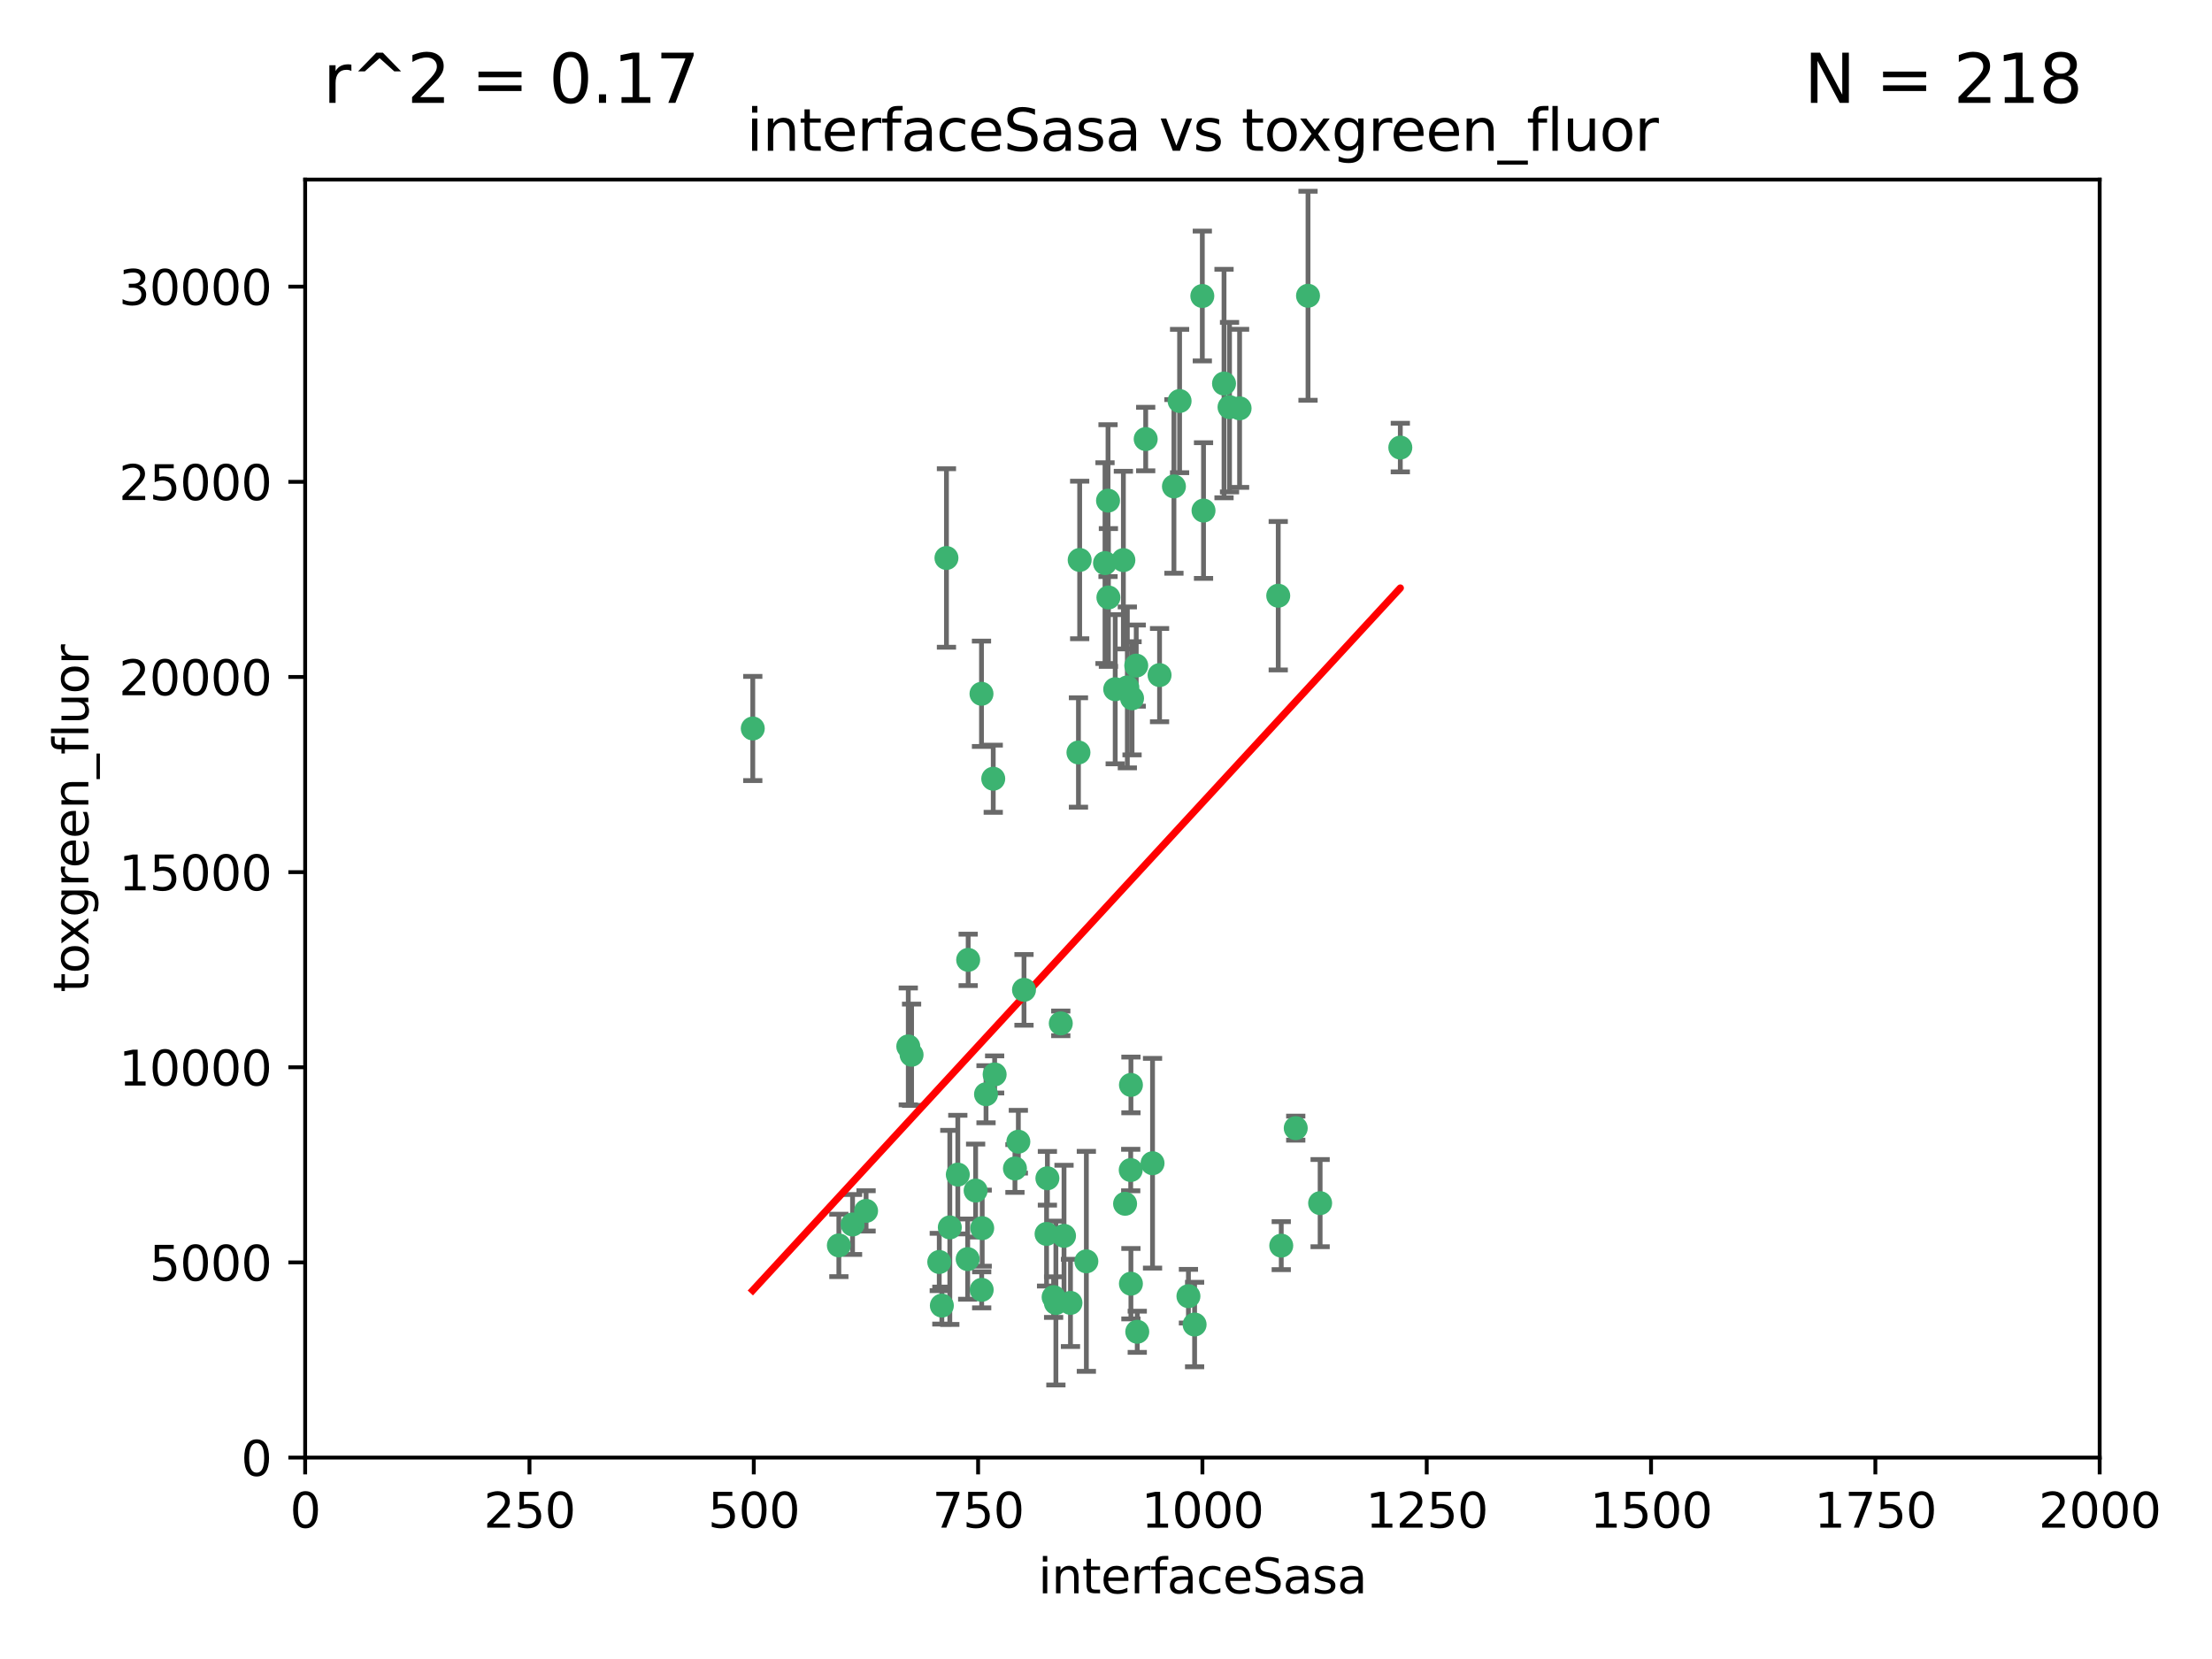 <?xml version="1.0" encoding="utf-8" standalone="no"?>
<!DOCTYPE svg PUBLIC "-//W3C//DTD SVG 1.1//EN"
  "http://www.w3.org/Graphics/SVG/1.1/DTD/svg11.dtd">
<svg xmlns:xlink="http://www.w3.org/1999/xlink" width="460.8pt" height="345.6pt" viewBox="0 0 460.8 345.6" xmlns="http://www.w3.org/2000/svg" version="1.1">
 <defs>
  <style type="text/css">*{stroke-linejoin: round; stroke-linecap: butt}</style>
 </defs>
 <g id="figure_1">
  <g id="patch_1">
   <path d="M 0 345.6 
L 460.8 345.6 
L 460.8 0 
L 0 0 
z
" style="fill: #ffffff"/>
  </g>
  <g id="axes_1">
   <g id="patch_2">
    <path d="M 63.571 303.64 
L 437.4 303.64 
L 437.4 37.411 
L 63.571 37.411 
z
" style="fill: #ffffff"/>
   </g>
   <g id="PathCollection_1">
    <defs>
     <path id="maff6590e70" d="M 0 1.118 
C 0.297 1.118 0.581 1 0.791 0.791 
C 1 0.581 1.118 0.297 1.118 0 
C 1.118 -0.297 1 -0.581 0.791 -0.791 
C 0.581 -1 0.297 -1.118 0 -1.118 
C -0.297 -1.118 -0.581 -1 -0.791 -0.791 
C -1 -0.581 -1.118 -0.297 -1.118 0 
C -1.118 0.297 -1 0.581 -0.791 0.791 
C -0.581 1 -0.297 1.118 0 1.118 
z
" style="stroke: #3cb371"/>
    </defs>
    <g clip-path="url(#pb3ccba723f)">
     <use xlink:href="#maff6590e70" x="272.484" y="61.614" style="fill: #3cb371; stroke: #3cb371"/>
     <use xlink:href="#maff6590e70" x="266.28" y="124.1" style="fill: #3cb371; stroke: #3cb371"/>
     <use xlink:href="#maff6590e70" x="250.716" y="106.358" style="fill: #3cb371; stroke: #3cb371"/>
     <use xlink:href="#maff6590e70" x="254.987" y="79.9" style="fill: #3cb371; stroke: #3cb371"/>
     <use xlink:href="#maff6590e70" x="174.75" y="259.442" style="fill: #3cb371; stroke: #3cb371"/>
     <use xlink:href="#maff6590e70" x="258.229" y="85.062" style="fill: #3cb371; stroke: #3cb371"/>
     <use xlink:href="#maff6590e70" x="241.557" y="140.634" style="fill: #3cb371; stroke: #3cb371"/>
     <use xlink:href="#maff6590e70" x="230.194" y="117.306" style="fill: #3cb371; stroke: #3cb371"/>
     <use xlink:href="#maff6590e70" x="244.553" y="101.33" style="fill: #3cb371; stroke: #3cb371"/>
     <use xlink:href="#maff6590e70" x="232.318" y="143.574" style="fill: #3cb371; stroke: #3cb371"/>
     <use xlink:href="#maff6590e70" x="256.134" y="84.817" style="fill: #3cb371; stroke: #3cb371"/>
     <use xlink:href="#maff6590e70" x="234.02" y="116.682" style="fill: #3cb371; stroke: #3cb371"/>
     <use xlink:href="#maff6590e70" x="238.669" y="91.463" style="fill: #3cb371; stroke: #3cb371"/>
     <use xlink:href="#maff6590e70" x="245.731" y="83.54" style="fill: #3cb371; stroke: #3cb371"/>
     <use xlink:href="#maff6590e70" x="266.908" y="259.488" style="fill: #3cb371; stroke: #3cb371"/>
     <use xlink:href="#maff6590e70" x="269.927" y="235.012" style="fill: #3cb371; stroke: #3cb371"/>
     <use xlink:href="#maff6590e70" x="240.095" y="242.324" style="fill: #3cb371; stroke: #3cb371"/>
     <use xlink:href="#maff6590e70" x="291.711" y="93.237" style="fill: #3cb371; stroke: #3cb371"/>
     <use xlink:href="#maff6590e70" x="224.916" y="116.65" style="fill: #3cb371; stroke: #3cb371"/>
     <use xlink:href="#maff6590e70" x="250.465" y="61.664" style="fill: #3cb371; stroke: #3cb371"/>
     <use xlink:href="#maff6590e70" x="204.462" y="144.527" style="fill: #3cb371; stroke: #3cb371"/>
     <use xlink:href="#maff6590e70" x="201.688" y="199.958" style="fill: #3cb371; stroke: #3cb371"/>
     <use xlink:href="#maff6590e70" x="230.822" y="104.293" style="fill: #3cb371; stroke: #3cb371"/>
     <use xlink:href="#maff6590e70" x="224.662" y="156.754" style="fill: #3cb371; stroke: #3cb371"/>
     <use xlink:href="#maff6590e70" x="204.503" y="268.694" style="fill: #3cb371; stroke: #3cb371"/>
     <use xlink:href="#maff6590e70" x="275.007" y="250.635" style="fill: #3cb371; stroke: #3cb371"/>
     <use xlink:href="#maff6590e70" x="236.699" y="138.657" style="fill: #3cb371; stroke: #3cb371"/>
     <use xlink:href="#maff6590e70" x="230.901" y="124.464" style="fill: #3cb371; stroke: #3cb371"/>
     <use xlink:href="#maff6590e70" x="234.375" y="250.767" style="fill: #3cb371; stroke: #3cb371"/>
     <use xlink:href="#maff6590e70" x="221.654" y="257.451" style="fill: #3cb371; stroke: #3cb371"/>
     <use xlink:href="#maff6590e70" x="212.14" y="237.838" style="fill: #3cb371; stroke: #3cb371"/>
     <use xlink:href="#maff6590e70" x="195.666" y="262.896" style="fill: #3cb371; stroke: #3cb371"/>
     <use xlink:href="#maff6590e70" x="206.91" y="162.223" style="fill: #3cb371; stroke: #3cb371"/>
     <use xlink:href="#maff6590e70" x="235.596" y="226.007" style="fill: #3cb371; stroke: #3cb371"/>
     <use xlink:href="#maff6590e70" x="247.573" y="270.018" style="fill: #3cb371; stroke: #3cb371"/>
     <use xlink:href="#maff6590e70" x="235.59" y="267.417" style="fill: #3cb371; stroke: #3cb371"/>
     <use xlink:href="#maff6590e70" x="201.587" y="262.293" style="fill: #3cb371; stroke: #3cb371"/>
     <use xlink:href="#maff6590e70" x="236.912" y="277.431" style="fill: #3cb371; stroke: #3cb371"/>
     <use xlink:href="#maff6590e70" x="219.488" y="270.21" style="fill: #3cb371; stroke: #3cb371"/>
     <use xlink:href="#maff6590e70" x="196.206" y="271.976" style="fill: #3cb371; stroke: #3cb371"/>
     <use xlink:href="#maff6590e70" x="189.211" y="217.987" style="fill: #3cb371; stroke: #3cb371"/>
     <use xlink:href="#maff6590e70" x="226.308" y="262.761" style="fill: #3cb371; stroke: #3cb371"/>
     <use xlink:href="#maff6590e70" x="203.241" y="248.016" style="fill: #3cb371; stroke: #3cb371"/>
     <use xlink:href="#maff6590e70" x="248.859" y="275.924" style="fill: #3cb371; stroke: #3cb371"/>
     <use xlink:href="#maff6590e70" x="220.981" y="213.19" style="fill: #3cb371; stroke: #3cb371"/>
     <use xlink:href="#maff6590e70" x="213.318" y="206.203" style="fill: #3cb371; stroke: #3cb371"/>
     <use xlink:href="#maff6590e70" x="235.826" y="145.468" style="fill: #3cb371; stroke: #3cb371"/>
     <use xlink:href="#maff6590e70" x="204.611" y="255.847" style="fill: #3cb371; stroke: #3cb371"/>
     <use xlink:href="#maff6590e70" x="218.192" y="245.459" style="fill: #3cb371; stroke: #3cb371"/>
     <use xlink:href="#maff6590e70" x="219.963" y="271.445" style="fill: #3cb371; stroke: #3cb371"/>
     <use xlink:href="#maff6590e70" x="177.602" y="255.08" style="fill: #3cb371; stroke: #3cb371"/>
     <use xlink:href="#maff6590e70" x="189.899" y="219.726" style="fill: #3cb371; stroke: #3cb371"/>
     <use xlink:href="#maff6590e70" x="180.421" y="252.249" style="fill: #3cb371; stroke: #3cb371"/>
     <use xlink:href="#maff6590e70" x="197.864" y="255.69" style="fill: #3cb371; stroke: #3cb371"/>
     <use xlink:href="#maff6590e70" x="205.407" y="227.947" style="fill: #3cb371; stroke: #3cb371"/>
     <use xlink:href="#maff6590e70" x="234.846" y="143.2" style="fill: #3cb371; stroke: #3cb371"/>
     <use xlink:href="#maff6590e70" x="223" y="271.416" style="fill: #3cb371; stroke: #3cb371"/>
     <use xlink:href="#maff6590e70" x="197.163" y="116.24" style="fill: #3cb371; stroke: #3cb371"/>
     <use xlink:href="#maff6590e70" x="218.019" y="257.051" style="fill: #3cb371; stroke: #3cb371"/>
     <use xlink:href="#maff6590e70" x="211.432" y="243.416" style="fill: #3cb371; stroke: #3cb371"/>
     <use xlink:href="#maff6590e70" x="199.529" y="244.691" style="fill: #3cb371; stroke: #3cb371"/>
     <use xlink:href="#maff6590e70" x="235.549" y="243.742" style="fill: #3cb371; stroke: #3cb371"/>
     <use xlink:href="#maff6590e70" x="207.202" y="223.827" style="fill: #3cb371; stroke: #3cb371"/>
     <use xlink:href="#maff6590e70" x="156.817" y="151.755" style="fill: #3cb371; stroke: #3cb371"/>
    </g>
   </g>
   <g id="matplotlib.axis_1">
    <g id="xtick_1">
     <g id="line2d_1">
      <defs>
       <path id="m1690a2a58f" d="M 0 0 
L 0 3.5 
" style="stroke: #000000; stroke-width: 0.8"/>
      </defs>
      <g>
       <use xlink:href="#m1690a2a58f" x="63.571" y="303.64" style="stroke: #000000; stroke-width: 0.8"/>
      </g>
     </g>
     <g id="text_1">
      <!-- 0 -->
      <g transform="translate(60.39 318.238)scale(0.1 -0.1)">
       <defs>
        <path id="DejaVuSans-30" d="M 2034 4250 
Q 1547 4250 1301 3770 
Q 1056 3291 1056 2328 
Q 1056 1369 1301 889 
Q 1547 409 2034 409 
Q 2525 409 2770 889 
Q 3016 1369 3016 2328 
Q 3016 3291 2770 3770 
Q 2525 4250 2034 4250 
z
M 2034 4750 
Q 2819 4750 3233 4129 
Q 3647 3509 3647 2328 
Q 3647 1150 3233 529 
Q 2819 -91 2034 -91 
Q 1250 -91 836 529 
Q 422 1150 422 2328 
Q 422 3509 836 4129 
Q 1250 4750 2034 4750 
z
" transform="scale(0.016)"/>
       </defs>
       <use xlink:href="#DejaVuSans-30"/>
      </g>
     </g>
    </g>
    <g id="xtick_2">
     <g id="line2d_2">
      <g>
       <use xlink:href="#m1690a2a58f" x="110.3" y="303.64" style="stroke: #000000; stroke-width: 0.8"/>
      </g>
     </g>
     <g id="text_2">
      <!-- 250 -->
      <g transform="translate(100.756 318.238)scale(0.1 -0.1)">
       <defs>
        <path id="DejaVuSans-32" d="M 1228 531 
L 3431 531 
L 3431 0 
L 469 0 
L 469 531 
Q 828 903 1448 1529 
Q 2069 2156 2228 2338 
Q 2531 2678 2651 2914 
Q 2772 3150 2772 3378 
Q 2772 3750 2511 3984 
Q 2250 4219 1831 4219 
Q 1534 4219 1204 4116 
Q 875 4013 500 3803 
L 500 4441 
Q 881 4594 1212 4672 
Q 1544 4750 1819 4750 
Q 2544 4750 2975 4387 
Q 3406 4025 3406 3419 
Q 3406 3131 3298 2873 
Q 3191 2616 2906 2266 
Q 2828 2175 2409 1742 
Q 1991 1309 1228 531 
z
" transform="scale(0.016)"/>
        <path id="DejaVuSans-35" d="M 691 4666 
L 3169 4666 
L 3169 4134 
L 1269 4134 
L 1269 2991 
Q 1406 3038 1543 3061 
Q 1681 3084 1819 3084 
Q 2600 3084 3056 2656 
Q 3513 2228 3513 1497 
Q 3513 744 3044 326 
Q 2575 -91 1722 -91 
Q 1428 -91 1123 -41 
Q 819 9 494 109 
L 494 744 
Q 775 591 1075 516 
Q 1375 441 1709 441 
Q 2250 441 2565 725 
Q 2881 1009 2881 1497 
Q 2881 1984 2565 2268 
Q 2250 2553 1709 2553 
Q 1456 2553 1204 2497 
Q 953 2441 691 2322 
L 691 4666 
z
" transform="scale(0.016)"/>
       </defs>
       <use xlink:href="#DejaVuSans-32"/>
       <use xlink:href="#DejaVuSans-35" x="63.623"/>
       <use xlink:href="#DejaVuSans-30" x="127.246"/>
      </g>
     </g>
    </g>
    <g id="xtick_3">
     <g id="line2d_3">
      <g>
       <use xlink:href="#m1690a2a58f" x="157.028" y="303.64" style="stroke: #000000; stroke-width: 0.8"/>
      </g>
     </g>
     <g id="text_3">
      <!-- 500 -->
      <g transform="translate(147.485 318.238)scale(0.1 -0.1)">
       <use xlink:href="#DejaVuSans-35"/>
       <use xlink:href="#DejaVuSans-30" x="63.623"/>
       <use xlink:href="#DejaVuSans-30" x="127.246"/>
      </g>
     </g>
    </g>
    <g id="xtick_4">
     <g id="line2d_4">
      <g>
       <use xlink:href="#m1690a2a58f" x="203.757" y="303.64" style="stroke: #000000; stroke-width: 0.8"/>
      </g>
     </g>
     <g id="text_4">
      <!-- 750 -->
      <g transform="translate(194.213 318.238)scale(0.1 -0.1)">
       <defs>
        <path id="DejaVuSans-37" d="M 525 4666 
L 3525 4666 
L 3525 4397 
L 1831 0 
L 1172 0 
L 2766 4134 
L 525 4134 
L 525 4666 
z
" transform="scale(0.016)"/>
       </defs>
       <use xlink:href="#DejaVuSans-37"/>
       <use xlink:href="#DejaVuSans-35" x="63.623"/>
       <use xlink:href="#DejaVuSans-30" x="127.246"/>
      </g>
     </g>
    </g>
    <g id="xtick_5">
     <g id="line2d_5">
      <g>
       <use xlink:href="#m1690a2a58f" x="250.486" y="303.64" style="stroke: #000000; stroke-width: 0.8"/>
      </g>
     </g>
     <g id="text_5">
      <!-- 1000 -->
      <g transform="translate(237.761 318.238)scale(0.1 -0.1)">
       <defs>
        <path id="DejaVuSans-31" d="M 794 531 
L 1825 531 
L 1825 4091 
L 703 3866 
L 703 4441 
L 1819 4666 
L 2450 4666 
L 2450 531 
L 3481 531 
L 3481 0 
L 794 0 
L 794 531 
z
" transform="scale(0.016)"/>
       </defs>
       <use xlink:href="#DejaVuSans-31"/>
       <use xlink:href="#DejaVuSans-30" x="63.623"/>
       <use xlink:href="#DejaVuSans-30" x="127.246"/>
       <use xlink:href="#DejaVuSans-30" x="190.869"/>
      </g>
     </g>
    </g>
    <g id="xtick_6">
     <g id="line2d_6">
      <g>
       <use xlink:href="#m1690a2a58f" x="297.214" y="303.64" style="stroke: #000000; stroke-width: 0.8"/>
      </g>
     </g>
     <g id="text_6">
      <!-- 1250 -->
      <g transform="translate(284.489 318.238)scale(0.1 -0.1)">
       <use xlink:href="#DejaVuSans-31"/>
       <use xlink:href="#DejaVuSans-32" x="63.623"/>
       <use xlink:href="#DejaVuSans-35" x="127.246"/>
       <use xlink:href="#DejaVuSans-30" x="190.869"/>
      </g>
     </g>
    </g>
    <g id="xtick_7">
     <g id="line2d_7">
      <g>
       <use xlink:href="#m1690a2a58f" x="343.943" y="303.64" style="stroke: #000000; stroke-width: 0.8"/>
      </g>
     </g>
     <g id="text_7">
      <!-- 1500 -->
      <g transform="translate(331.218 318.238)scale(0.1 -0.1)">
       <use xlink:href="#DejaVuSans-31"/>
       <use xlink:href="#DejaVuSans-35" x="63.623"/>
       <use xlink:href="#DejaVuSans-30" x="127.246"/>
       <use xlink:href="#DejaVuSans-30" x="190.869"/>
      </g>
     </g>
    </g>
    <g id="xtick_8">
     <g id="line2d_8">
      <g>
       <use xlink:href="#m1690a2a58f" x="390.671" y="303.64" style="stroke: #000000; stroke-width: 0.8"/>
      </g>
     </g>
     <g id="text_8">
      <!-- 1750 -->
      <g transform="translate(377.946 318.238)scale(0.1 -0.1)">
       <use xlink:href="#DejaVuSans-31"/>
       <use xlink:href="#DejaVuSans-37" x="63.623"/>
       <use xlink:href="#DejaVuSans-35" x="127.246"/>
       <use xlink:href="#DejaVuSans-30" x="190.869"/>
      </g>
     </g>
    </g>
    <g id="xtick_9">
     <g id="line2d_9">
      <g>
       <use xlink:href="#m1690a2a58f" x="437.4" y="303.64" style="stroke: #000000; stroke-width: 0.8"/>
      </g>
     </g>
     <g id="text_9">
      <!-- 2000 -->
      <g transform="translate(424.675 318.238)scale(0.1 -0.1)">
       <use xlink:href="#DejaVuSans-32"/>
       <use xlink:href="#DejaVuSans-30" x="63.623"/>
       <use xlink:href="#DejaVuSans-30" x="127.246"/>
       <use xlink:href="#DejaVuSans-30" x="190.869"/>
      </g>
     </g>
    </g>
    <g id="text_10">
     <!-- interfaceSasa -->
     <g transform="translate(216.279 331.917)scale(0.1 -0.1)">
      <defs>
       <path id="DejaVuSans-69" d="M 603 3500 
L 1178 3500 
L 1178 0 
L 603 0 
L 603 3500 
z
M 603 4863 
L 1178 4863 
L 1178 4134 
L 603 4134 
L 603 4863 
z
" transform="scale(0.016)"/>
       <path id="DejaVuSans-6e" d="M 3513 2113 
L 3513 0 
L 2938 0 
L 2938 2094 
Q 2938 2591 2744 2837 
Q 2550 3084 2163 3084 
Q 1697 3084 1428 2787 
Q 1159 2491 1159 1978 
L 1159 0 
L 581 0 
L 581 3500 
L 1159 3500 
L 1159 2956 
Q 1366 3272 1645 3428 
Q 1925 3584 2291 3584 
Q 2894 3584 3203 3211 
Q 3513 2838 3513 2113 
z
" transform="scale(0.016)"/>
       <path id="DejaVuSans-74" d="M 1172 4494 
L 1172 3500 
L 2356 3500 
L 2356 3053 
L 1172 3053 
L 1172 1153 
Q 1172 725 1289 603 
Q 1406 481 1766 481 
L 2356 481 
L 2356 0 
L 1766 0 
Q 1100 0 847 248 
Q 594 497 594 1153 
L 594 3053 
L 172 3053 
L 172 3500 
L 594 3500 
L 594 4494 
L 1172 4494 
z
" transform="scale(0.016)"/>
       <path id="DejaVuSans-65" d="M 3597 1894 
L 3597 1613 
L 953 1613 
Q 991 1019 1311 708 
Q 1631 397 2203 397 
Q 2534 397 2845 478 
Q 3156 559 3463 722 
L 3463 178 
Q 3153 47 2828 -22 
Q 2503 -91 2169 -91 
Q 1331 -91 842 396 
Q 353 884 353 1716 
Q 353 2575 817 3079 
Q 1281 3584 2069 3584 
Q 2775 3584 3186 3129 
Q 3597 2675 3597 1894 
z
M 3022 2063 
Q 3016 2534 2758 2815 
Q 2500 3097 2075 3097 
Q 1594 3097 1305 2825 
Q 1016 2553 972 2059 
L 3022 2063 
z
" transform="scale(0.016)"/>
       <path id="DejaVuSans-72" d="M 2631 2963 
Q 2534 3019 2420 3045 
Q 2306 3072 2169 3072 
Q 1681 3072 1420 2755 
Q 1159 2438 1159 1844 
L 1159 0 
L 581 0 
L 581 3500 
L 1159 3500 
L 1159 2956 
Q 1341 3275 1631 3429 
Q 1922 3584 2338 3584 
Q 2397 3584 2469 3576 
Q 2541 3569 2628 3553 
L 2631 2963 
z
" transform="scale(0.016)"/>
       <path id="DejaVuSans-66" d="M 2375 4863 
L 2375 4384 
L 1825 4384 
Q 1516 4384 1395 4259 
Q 1275 4134 1275 3809 
L 1275 3500 
L 2222 3500 
L 2222 3053 
L 1275 3053 
L 1275 0 
L 697 0 
L 697 3053 
L 147 3053 
L 147 3500 
L 697 3500 
L 697 3744 
Q 697 4328 969 4595 
Q 1241 4863 1831 4863 
L 2375 4863 
z
" transform="scale(0.016)"/>
       <path id="DejaVuSans-61" d="M 2194 1759 
Q 1497 1759 1228 1600 
Q 959 1441 959 1056 
Q 959 750 1161 570 
Q 1363 391 1709 391 
Q 2188 391 2477 730 
Q 2766 1069 2766 1631 
L 2766 1759 
L 2194 1759 
z
M 3341 1997 
L 3341 0 
L 2766 0 
L 2766 531 
Q 2569 213 2275 61 
Q 1981 -91 1556 -91 
Q 1019 -91 701 211 
Q 384 513 384 1019 
Q 384 1609 779 1909 
Q 1175 2209 1959 2209 
L 2766 2209 
L 2766 2266 
Q 2766 2663 2505 2880 
Q 2244 3097 1772 3097 
Q 1472 3097 1187 3025 
Q 903 2953 641 2809 
L 641 3341 
Q 956 3463 1253 3523 
Q 1550 3584 1831 3584 
Q 2591 3584 2966 3190 
Q 3341 2797 3341 1997 
z
" transform="scale(0.016)"/>
       <path id="DejaVuSans-63" d="M 3122 3366 
L 3122 2828 
Q 2878 2963 2633 3030 
Q 2388 3097 2138 3097 
Q 1578 3097 1268 2742 
Q 959 2388 959 1747 
Q 959 1106 1268 751 
Q 1578 397 2138 397 
Q 2388 397 2633 464 
Q 2878 531 3122 666 
L 3122 134 
Q 2881 22 2623 -34 
Q 2366 -91 2075 -91 
Q 1284 -91 818 406 
Q 353 903 353 1747 
Q 353 2603 823 3093 
Q 1294 3584 2113 3584 
Q 2378 3584 2631 3529 
Q 2884 3475 3122 3366 
z
" transform="scale(0.016)"/>
       <path id="DejaVuSans-53" d="M 3425 4513 
L 3425 3897 
Q 3066 4069 2747 4153 
Q 2428 4238 2131 4238 
Q 1616 4238 1336 4038 
Q 1056 3838 1056 3469 
Q 1056 3159 1242 3001 
Q 1428 2844 1947 2747 
L 2328 2669 
Q 3034 2534 3370 2195 
Q 3706 1856 3706 1288 
Q 3706 609 3251 259 
Q 2797 -91 1919 -91 
Q 1588 -91 1214 -16 
Q 841 59 441 206 
L 441 856 
Q 825 641 1194 531 
Q 1563 422 1919 422 
Q 2459 422 2753 634 
Q 3047 847 3047 1241 
Q 3047 1584 2836 1778 
Q 2625 1972 2144 2069 
L 1759 2144 
Q 1053 2284 737 2584 
Q 422 2884 422 3419 
Q 422 4038 858 4394 
Q 1294 4750 2059 4750 
Q 2388 4750 2728 4690 
Q 3069 4631 3425 4513 
z
" transform="scale(0.016)"/>
       <path id="DejaVuSans-73" d="M 2834 3397 
L 2834 2853 
Q 2591 2978 2328 3040 
Q 2066 3103 1784 3103 
Q 1356 3103 1142 2972 
Q 928 2841 928 2578 
Q 928 2378 1081 2264 
Q 1234 2150 1697 2047 
L 1894 2003 
Q 2506 1872 2764 1633 
Q 3022 1394 3022 966 
Q 3022 478 2636 193 
Q 2250 -91 1575 -91 
Q 1294 -91 989 -36 
Q 684 19 347 128 
L 347 722 
Q 666 556 975 473 
Q 1284 391 1588 391 
Q 1994 391 2212 530 
Q 2431 669 2431 922 
Q 2431 1156 2273 1281 
Q 2116 1406 1581 1522 
L 1381 1569 
Q 847 1681 609 1914 
Q 372 2147 372 2553 
Q 372 3047 722 3315 
Q 1072 3584 1716 3584 
Q 2034 3584 2315 3537 
Q 2597 3491 2834 3397 
z
" transform="scale(0.016)"/>
      </defs>
      <use xlink:href="#DejaVuSans-69"/>
      <use xlink:href="#DejaVuSans-6e" x="27.783"/>
      <use xlink:href="#DejaVuSans-74" x="91.162"/>
      <use xlink:href="#DejaVuSans-65" x="130.371"/>
      <use xlink:href="#DejaVuSans-72" x="191.895"/>
      <use xlink:href="#DejaVuSans-66" x="233.008"/>
      <use xlink:href="#DejaVuSans-61" x="268.213"/>
      <use xlink:href="#DejaVuSans-63" x="329.492"/>
      <use xlink:href="#DejaVuSans-65" x="384.473"/>
      <use xlink:href="#DejaVuSans-53" x="445.996"/>
      <use xlink:href="#DejaVuSans-61" x="509.473"/>
      <use xlink:href="#DejaVuSans-73" x="570.752"/>
      <use xlink:href="#DejaVuSans-61" x="622.852"/>
     </g>
    </g>
   </g>
   <g id="matplotlib.axis_2">
    <g id="ytick_1">
     <g id="line2d_10">
      <defs>
       <path id="mc0df26b092" d="M 0 0 
L -3.5 0 
" style="stroke: #000000; stroke-width: 0.8"/>
      </defs>
      <g>
       <use xlink:href="#mc0df26b092" x="63.571" y="303.64" style="stroke: #000000; stroke-width: 0.8"/>
      </g>
     </g>
     <g id="text_11">
      <!-- 0 -->
      <g transform="translate(50.209 307.439)scale(0.1 -0.1)">
       <use xlink:href="#DejaVuSans-30"/>
      </g>
     </g>
    </g>
    <g id="ytick_2">
     <g id="line2d_11">
      <g>
       <use xlink:href="#mc0df26b092" x="63.571" y="262.986" style="stroke: #000000; stroke-width: 0.8"/>
      </g>
     </g>
     <g id="text_12">
      <!-- 5000 -->
      <g transform="translate(31.121 266.786)scale(0.1 -0.1)">
       <use xlink:href="#DejaVuSans-35"/>
       <use xlink:href="#DejaVuSans-30" x="63.623"/>
       <use xlink:href="#DejaVuSans-30" x="127.246"/>
       <use xlink:href="#DejaVuSans-30" x="190.869"/>
      </g>
     </g>
    </g>
    <g id="ytick_3">
     <g id="line2d_12">
      <g>
       <use xlink:href="#mc0df26b092" x="63.571" y="222.333" style="stroke: #000000; stroke-width: 0.8"/>
      </g>
     </g>
     <g id="text_13">
      <!-- 10000 -->
      <g transform="translate(24.759 226.132)scale(0.1 -0.1)">
       <use xlink:href="#DejaVuSans-31"/>
       <use xlink:href="#DejaVuSans-30" x="63.623"/>
       <use xlink:href="#DejaVuSans-30" x="127.246"/>
       <use xlink:href="#DejaVuSans-30" x="190.869"/>
       <use xlink:href="#DejaVuSans-30" x="254.492"/>
      </g>
     </g>
    </g>
    <g id="ytick_4">
     <g id="line2d_13">
      <g>
       <use xlink:href="#mc0df26b092" x="63.571" y="181.679" style="stroke: #000000; stroke-width: 0.8"/>
      </g>
     </g>
     <g id="text_14">
      <!-- 15000 -->
      <g transform="translate(24.759 185.478)scale(0.1 -0.1)">
       <use xlink:href="#DejaVuSans-31"/>
       <use xlink:href="#DejaVuSans-35" x="63.623"/>
       <use xlink:href="#DejaVuSans-30" x="127.246"/>
       <use xlink:href="#DejaVuSans-30" x="190.869"/>
       <use xlink:href="#DejaVuSans-30" x="254.492"/>
      </g>
     </g>
    </g>
    <g id="ytick_5">
     <g id="line2d_14">
      <g>
       <use xlink:href="#mc0df26b092" x="63.571" y="141.026" style="stroke: #000000; stroke-width: 0.8"/>
      </g>
     </g>
     <g id="text_15">
      <!-- 20000 -->
      <g transform="translate(24.759 144.825)scale(0.1 -0.1)">
       <use xlink:href="#DejaVuSans-32"/>
       <use xlink:href="#DejaVuSans-30" x="63.623"/>
       <use xlink:href="#DejaVuSans-30" x="127.246"/>
       <use xlink:href="#DejaVuSans-30" x="190.869"/>
       <use xlink:href="#DejaVuSans-30" x="254.492"/>
      </g>
     </g>
    </g>
    <g id="ytick_6">
     <g id="line2d_15">
      <g>
       <use xlink:href="#mc0df26b092" x="63.571" y="100.372" style="stroke: #000000; stroke-width: 0.8"/>
      </g>
     </g>
     <g id="text_16">
      <!-- 25000 -->
      <g transform="translate(24.759 104.171)scale(0.1 -0.1)">
       <use xlink:href="#DejaVuSans-32"/>
       <use xlink:href="#DejaVuSans-35" x="63.623"/>
       <use xlink:href="#DejaVuSans-30" x="127.246"/>
       <use xlink:href="#DejaVuSans-30" x="190.869"/>
       <use xlink:href="#DejaVuSans-30" x="254.492"/>
      </g>
     </g>
    </g>
    <g id="ytick_7">
     <g id="line2d_16">
      <g>
       <use xlink:href="#mc0df26b092" x="63.571" y="59.718" style="stroke: #000000; stroke-width: 0.8"/>
      </g>
     </g>
     <g id="text_17">
      <!-- 30000 -->
      <g transform="translate(24.759 63.518)scale(0.1 -0.1)">
       <defs>
        <path id="DejaVuSans-33" d="M 2597 2516 
Q 3050 2419 3304 2112 
Q 3559 1806 3559 1356 
Q 3559 666 3084 287 
Q 2609 -91 1734 -91 
Q 1441 -91 1130 -33 
Q 819 25 488 141 
L 488 750 
Q 750 597 1062 519 
Q 1375 441 1716 441 
Q 2309 441 2620 675 
Q 2931 909 2931 1356 
Q 2931 1769 2642 2001 
Q 2353 2234 1838 2234 
L 1294 2234 
L 1294 2753 
L 1863 2753 
Q 2328 2753 2575 2939 
Q 2822 3125 2822 3475 
Q 2822 3834 2567 4026 
Q 2313 4219 1838 4219 
Q 1578 4219 1281 4162 
Q 984 4106 628 3988 
L 628 4550 
Q 988 4650 1302 4700 
Q 1616 4750 1894 4750 
Q 2613 4750 3031 4423 
Q 3450 4097 3450 3541 
Q 3450 3153 3228 2886 
Q 3006 2619 2597 2516 
z
" transform="scale(0.016)"/>
       </defs>
       <use xlink:href="#DejaVuSans-33"/>
       <use xlink:href="#DejaVuSans-30" x="63.623"/>
       <use xlink:href="#DejaVuSans-30" x="127.246"/>
       <use xlink:href="#DejaVuSans-30" x="190.869"/>
       <use xlink:href="#DejaVuSans-30" x="254.492"/>
      </g>
     </g>
    </g>
    <g id="text_18">
     <!-- toxgreen_fluor -->
     <g transform="translate(18.401 206.72)rotate(-90)scale(0.1 -0.1)">
      <defs>
       <path id="DejaVuSans-6f" d="M 1959 3097 
Q 1497 3097 1228 2736 
Q 959 2375 959 1747 
Q 959 1119 1226 758 
Q 1494 397 1959 397 
Q 2419 397 2687 759 
Q 2956 1122 2956 1747 
Q 2956 2369 2687 2733 
Q 2419 3097 1959 3097 
z
M 1959 3584 
Q 2709 3584 3137 3096 
Q 3566 2609 3566 1747 
Q 3566 888 3137 398 
Q 2709 -91 1959 -91 
Q 1206 -91 779 398 
Q 353 888 353 1747 
Q 353 2609 779 3096 
Q 1206 3584 1959 3584 
z
" transform="scale(0.016)"/>
       <path id="DejaVuSans-78" d="M 3513 3500 
L 2247 1797 
L 3578 0 
L 2900 0 
L 1881 1375 
L 863 0 
L 184 0 
L 1544 1831 
L 300 3500 
L 978 3500 
L 1906 2253 
L 2834 3500 
L 3513 3500 
z
" transform="scale(0.016)"/>
       <path id="DejaVuSans-67" d="M 2906 1791 
Q 2906 2416 2648 2759 
Q 2391 3103 1925 3103 
Q 1463 3103 1205 2759 
Q 947 2416 947 1791 
Q 947 1169 1205 825 
Q 1463 481 1925 481 
Q 2391 481 2648 825 
Q 2906 1169 2906 1791 
z
M 3481 434 
Q 3481 -459 3084 -895 
Q 2688 -1331 1869 -1331 
Q 1566 -1331 1297 -1286 
Q 1028 -1241 775 -1147 
L 775 -588 
Q 1028 -725 1275 -790 
Q 1522 -856 1778 -856 
Q 2344 -856 2625 -561 
Q 2906 -266 2906 331 
L 2906 616 
Q 2728 306 2450 153 
Q 2172 0 1784 0 
Q 1141 0 747 490 
Q 353 981 353 1791 
Q 353 2603 747 3093 
Q 1141 3584 1784 3584 
Q 2172 3584 2450 3431 
Q 2728 3278 2906 2969 
L 2906 3500 
L 3481 3500 
L 3481 434 
z
" transform="scale(0.016)"/>
       <path id="DejaVuSans-5f" d="M 3263 -1063 
L 3263 -1509 
L -63 -1509 
L -63 -1063 
L 3263 -1063 
z
" transform="scale(0.016)"/>
       <path id="DejaVuSans-6c" d="M 603 4863 
L 1178 4863 
L 1178 0 
L 603 0 
L 603 4863 
z
" transform="scale(0.016)"/>
       <path id="DejaVuSans-75" d="M 544 1381 
L 544 3500 
L 1119 3500 
L 1119 1403 
Q 1119 906 1312 657 
Q 1506 409 1894 409 
Q 2359 409 2629 706 
Q 2900 1003 2900 1516 
L 2900 3500 
L 3475 3500 
L 3475 0 
L 2900 0 
L 2900 538 
Q 2691 219 2414 64 
Q 2138 -91 1772 -91 
Q 1169 -91 856 284 
Q 544 659 544 1381 
z
M 1991 3584 
L 1991 3584 
z
" transform="scale(0.016)"/>
      </defs>
      <use xlink:href="#DejaVuSans-74"/>
      <use xlink:href="#DejaVuSans-6f" x="39.209"/>
      <use xlink:href="#DejaVuSans-78" x="97.266"/>
      <use xlink:href="#DejaVuSans-67" x="156.445"/>
      <use xlink:href="#DejaVuSans-72" x="219.922"/>
      <use xlink:href="#DejaVuSans-65" x="258.785"/>
      <use xlink:href="#DejaVuSans-65" x="320.309"/>
      <use xlink:href="#DejaVuSans-6e" x="381.832"/>
      <use xlink:href="#DejaVuSans-5f" x="445.211"/>
      <use xlink:href="#DejaVuSans-66" x="495.211"/>
      <use xlink:href="#DejaVuSans-6c" x="530.416"/>
      <use xlink:href="#DejaVuSans-75" x="558.199"/>
      <use xlink:href="#DejaVuSans-6f" x="621.578"/>
      <use xlink:href="#DejaVuSans-72" x="682.76"/>
     </g>
    </g>
   </g>
   <g id="LineCollection_1">
    <path d="M 272.484 83.38 
L 272.484 39.848 
" clip-path="url(#pb3ccba723f)" style="fill: none; stroke: #696969"/>
    <path d="M 266.28 139.562 
L 266.28 108.638 
" clip-path="url(#pb3ccba723f)" style="fill: none; stroke: #696969"/>
    <path d="M 250.716 120.489 
L 250.716 92.227 
" clip-path="url(#pb3ccba723f)" style="fill: none; stroke: #696969"/>
    <path d="M 254.987 103.698 
L 254.987 56.102 
" clip-path="url(#pb3ccba723f)" style="fill: none; stroke: #696969"/>
    <path d="M 174.75 265.941 
L 174.75 252.944 
" clip-path="url(#pb3ccba723f)" style="fill: none; stroke: #696969"/>
    <path d="M 258.229 101.528 
L 258.229 68.595 
" clip-path="url(#pb3ccba723f)" style="fill: none; stroke: #696969"/>
    <path d="M 241.557 150.349 
L 241.557 130.92 
" clip-path="url(#pb3ccba723f)" style="fill: none; stroke: #696969"/>
    <path d="M 230.194 138.218 
L 230.194 96.393 
" clip-path="url(#pb3ccba723f)" style="fill: none; stroke: #696969"/>
    <path d="M 244.553 119.415 
L 244.553 83.245 
" clip-path="url(#pb3ccba723f)" style="fill: none; stroke: #696969"/>
    <path d="M 232.318 159.116 
L 232.318 128.031 
" clip-path="url(#pb3ccba723f)" style="fill: none; stroke: #696969"/>
    <path d="M 256.134 102.476 
L 256.134 67.157 
" clip-path="url(#pb3ccba723f)" style="fill: none; stroke: #696969"/>
    <path d="M 234.02 135.19 
L 234.02 98.175 
" clip-path="url(#pb3ccba723f)" style="fill: none; stroke: #696969"/>
    <path d="M 238.669 98.075 
L 238.669 84.85 
" clip-path="url(#pb3ccba723f)" style="fill: none; stroke: #696969"/>
    <path d="M 245.731 98.468 
L 245.731 68.613 
" clip-path="url(#pb3ccba723f)" style="fill: none; stroke: #696969"/>
    <path d="M 266.908 264.487 
L 266.908 254.489 
" clip-path="url(#pb3ccba723f)" style="fill: none; stroke: #696969"/>
    <path d="M 269.927 237.516 
L 269.927 232.507 
" clip-path="url(#pb3ccba723f)" style="fill: none; stroke: #696969"/>
    <path d="M 240.095 264.166 
L 240.095 220.481 
" clip-path="url(#pb3ccba723f)" style="fill: none; stroke: #696969"/>
    <path d="M 291.711 98.3 
L 291.711 88.175 
" clip-path="url(#pb3ccba723f)" style="fill: none; stroke: #696969"/>
    <path d="M 224.916 133.058 
L 224.916 100.243 
" clip-path="url(#pb3ccba723f)" style="fill: none; stroke: #696969"/>
    <path d="M 250.465 75.185 
L 250.465 48.142 
" clip-path="url(#pb3ccba723f)" style="fill: none; stroke: #696969"/>
    <path d="M 204.462 155.498 
L 204.462 133.556 
" clip-path="url(#pb3ccba723f)" style="fill: none; stroke: #696969"/>
    <path d="M 201.688 205.31 
L 201.688 194.605 
" clip-path="url(#pb3ccba723f)" style="fill: none; stroke: #696969"/>
    <path d="M 230.822 120.111 
L 230.822 88.475 
" clip-path="url(#pb3ccba723f)" style="fill: none; stroke: #696969"/>
    <path d="M 224.662 168.148 
L 224.662 145.359 
" clip-path="url(#pb3ccba723f)" style="fill: none; stroke: #696969"/>
    <path d="M 204.503 272.448 
L 204.503 264.94 
" clip-path="url(#pb3ccba723f)" style="fill: none; stroke: #696969"/>
    <path d="M 275.007 259.717 
L 275.007 241.553 
" clip-path="url(#pb3ccba723f)" style="fill: none; stroke: #696969"/>
    <path d="M 236.699 147.112 
L 236.699 130.202 
" clip-path="url(#pb3ccba723f)" style="fill: none; stroke: #696969"/>
    <path d="M 230.901 138.816 
L 230.901 110.112 
" clip-path="url(#pb3ccba723f)" style="fill: none; stroke: #696969"/>
    <path d="M 234.375 251.458 
L 234.375 250.077 
" clip-path="url(#pb3ccba723f)" style="fill: none; stroke: #696969"/>
    <path d="M 221.654 272.157 
L 221.654 242.746 
" clip-path="url(#pb3ccba723f)" style="fill: none; stroke: #696969"/>
    <path d="M 212.14 244.374 
L 212.14 231.301 
" clip-path="url(#pb3ccba723f)" style="fill: none; stroke: #696969"/>
    <path d="M 195.666 268.864 
L 195.666 256.927 
" clip-path="url(#pb3ccba723f)" style="fill: none; stroke: #696969"/>
    <path d="M 206.91 169.217 
L 206.91 155.229 
" clip-path="url(#pb3ccba723f)" style="fill: none; stroke: #696969"/>
    <path d="M 235.596 231.811 
L 235.596 220.203 
" clip-path="url(#pb3ccba723f)" style="fill: none; stroke: #696969"/>
    <path d="M 247.573 275.607 
L 247.573 264.429 
" clip-path="url(#pb3ccba723f)" style="fill: none; stroke: #696969"/>
    <path d="M 235.59 274.752 
L 235.59 260.081 
" clip-path="url(#pb3ccba723f)" style="fill: none; stroke: #696969"/>
    <path d="M 201.587 270.647 
L 201.587 253.939 
" clip-path="url(#pb3ccba723f)" style="fill: none; stroke: #696969"/>
    <path d="M 236.912 281.719 
L 236.912 273.143 
" clip-path="url(#pb3ccba723f)" style="fill: none; stroke: #696969"/>
    <path d="M 219.488 274.44 
L 219.488 265.981 
" clip-path="url(#pb3ccba723f)" style="fill: none; stroke: #696969"/>
    <path d="M 196.206 275.827 
L 196.206 268.125 
" clip-path="url(#pb3ccba723f)" style="fill: none; stroke: #696969"/>
    <path d="M 189.211 230.162 
L 189.211 205.812 
" clip-path="url(#pb3ccba723f)" style="fill: none; stroke: #696969"/>
    <path d="M 226.308 285.673 
L 226.308 239.849 
" clip-path="url(#pb3ccba723f)" style="fill: none; stroke: #696969"/>
    <path d="M 203.241 257.7 
L 203.241 238.331 
" clip-path="url(#pb3ccba723f)" style="fill: none; stroke: #696969"/>
    <path d="M 248.859 284.727 
L 248.859 267.12 
" clip-path="url(#pb3ccba723f)" style="fill: none; stroke: #696969"/>
    <path d="M 220.981 215.762 
L 220.981 210.618 
" clip-path="url(#pb3ccba723f)" style="fill: none; stroke: #696969"/>
    <path d="M 213.318 213.569 
L 213.318 198.836 
" clip-path="url(#pb3ccba723f)" style="fill: none; stroke: #696969"/>
    <path d="M 235.826 157.254 
L 235.826 133.683 
" clip-path="url(#pb3ccba723f)" style="fill: none; stroke: #696969"/>
    <path d="M 204.611 263.771 
L 204.611 247.923 
" clip-path="url(#pb3ccba723f)" style="fill: none; stroke: #696969"/>
    <path d="M 218.192 251.049 
L 218.192 239.868 
" clip-path="url(#pb3ccba723f)" style="fill: none; stroke: #696969"/>
    <path d="M 219.963 288.513 
L 219.963 254.376 
" clip-path="url(#pb3ccba723f)" style="fill: none; stroke: #696969"/>
    <path d="M 177.602 261.323 
L 177.602 248.837 
" clip-path="url(#pb3ccba723f)" style="fill: none; stroke: #696969"/>
    <path d="M 189.899 230.277 
L 189.899 209.176 
" clip-path="url(#pb3ccba723f)" style="fill: none; stroke: #696969"/>
    <path d="M 180.421 256.451 
L 180.421 248.048 
" clip-path="url(#pb3ccba723f)" style="fill: none; stroke: #696969"/>
    <path d="M 197.864 275.904 
L 197.864 235.477 
" clip-path="url(#pb3ccba723f)" style="fill: none; stroke: #696969"/>
    <path d="M 205.407 233.892 
L 205.407 222.002 
" clip-path="url(#pb3ccba723f)" style="fill: none; stroke: #696969"/>
    <path d="M 234.846 159.961 
L 234.846 126.439 
" clip-path="url(#pb3ccba723f)" style="fill: none; stroke: #696969"/>
    <path d="M 223 280.503 
L 223 262.329 
" clip-path="url(#pb3ccba723f)" style="fill: none; stroke: #696969"/>
    <path d="M 197.163 134.83 
L 197.163 97.649 
" clip-path="url(#pb3ccba723f)" style="fill: none; stroke: #696969"/>
    <path d="M 218.019 267.904 
L 218.019 246.198 
" clip-path="url(#pb3ccba723f)" style="fill: none; stroke: #696969"/>
    <path d="M 211.432 248.392 
L 211.432 238.44 
" clip-path="url(#pb3ccba723f)" style="fill: none; stroke: #696969"/>
    <path d="M 199.529 257.049 
L 199.529 232.333 
" clip-path="url(#pb3ccba723f)" style="fill: none; stroke: #696969"/>
    <path d="M 235.549 248.063 
L 235.549 239.42 
" clip-path="url(#pb3ccba723f)" style="fill: none; stroke: #696969"/>
    <path d="M 207.202 227.689 
L 207.202 219.964 
" clip-path="url(#pb3ccba723f)" style="fill: none; stroke: #696969"/>
    <path d="M 156.817 162.606 
L 156.817 140.905 
" clip-path="url(#pb3ccba723f)" style="fill: none; stroke: #696969"/>
   </g>
   <g id="line2d_17">
    <defs>
     <path id="mbccec24abb" d="M 2 0 
L -2 -0 
" style="stroke: #696969"/>
    </defs>
    <g clip-path="url(#pb3ccba723f)">
     <use xlink:href="#mbccec24abb" x="272.484" y="83.38" style="fill: #696969; stroke: #696969"/>
     <use xlink:href="#mbccec24abb" x="266.28" y="139.562" style="fill: #696969; stroke: #696969"/>
     <use xlink:href="#mbccec24abb" x="250.716" y="120.489" style="fill: #696969; stroke: #696969"/>
     <use xlink:href="#mbccec24abb" x="254.987" y="103.698" style="fill: #696969; stroke: #696969"/>
     <use xlink:href="#mbccec24abb" x="174.75" y="265.941" style="fill: #696969; stroke: #696969"/>
     <use xlink:href="#mbccec24abb" x="258.229" y="101.528" style="fill: #696969; stroke: #696969"/>
     <use xlink:href="#mbccec24abb" x="241.557" y="150.349" style="fill: #696969; stroke: #696969"/>
     <use xlink:href="#mbccec24abb" x="230.194" y="138.218" style="fill: #696969; stroke: #696969"/>
     <use xlink:href="#mbccec24abb" x="244.553" y="119.415" style="fill: #696969; stroke: #696969"/>
     <use xlink:href="#mbccec24abb" x="232.318" y="159.116" style="fill: #696969; stroke: #696969"/>
     <use xlink:href="#mbccec24abb" x="256.134" y="102.476" style="fill: #696969; stroke: #696969"/>
     <use xlink:href="#mbccec24abb" x="234.02" y="135.19" style="fill: #696969; stroke: #696969"/>
     <use xlink:href="#mbccec24abb" x="238.669" y="98.075" style="fill: #696969; stroke: #696969"/>
     <use xlink:href="#mbccec24abb" x="245.731" y="98.468" style="fill: #696969; stroke: #696969"/>
     <use xlink:href="#mbccec24abb" x="266.908" y="264.487" style="fill: #696969; stroke: #696969"/>
     <use xlink:href="#mbccec24abb" x="269.927" y="237.516" style="fill: #696969; stroke: #696969"/>
     <use xlink:href="#mbccec24abb" x="240.095" y="264.166" style="fill: #696969; stroke: #696969"/>
     <use xlink:href="#mbccec24abb" x="291.711" y="98.3" style="fill: #696969; stroke: #696969"/>
     <use xlink:href="#mbccec24abb" x="224.916" y="133.058" style="fill: #696969; stroke: #696969"/>
     <use xlink:href="#mbccec24abb" x="250.465" y="75.185" style="fill: #696969; stroke: #696969"/>
     <use xlink:href="#mbccec24abb" x="204.462" y="155.498" style="fill: #696969; stroke: #696969"/>
     <use xlink:href="#mbccec24abb" x="201.688" y="205.31" style="fill: #696969; stroke: #696969"/>
     <use xlink:href="#mbccec24abb" x="230.822" y="120.111" style="fill: #696969; stroke: #696969"/>
     <use xlink:href="#mbccec24abb" x="224.662" y="168.148" style="fill: #696969; stroke: #696969"/>
     <use xlink:href="#mbccec24abb" x="204.503" y="272.448" style="fill: #696969; stroke: #696969"/>
     <use xlink:href="#mbccec24abb" x="275.007" y="259.717" style="fill: #696969; stroke: #696969"/>
     <use xlink:href="#mbccec24abb" x="236.699" y="147.112" style="fill: #696969; stroke: #696969"/>
     <use xlink:href="#mbccec24abb" x="230.901" y="138.816" style="fill: #696969; stroke: #696969"/>
     <use xlink:href="#mbccec24abb" x="234.375" y="251.458" style="fill: #696969; stroke: #696969"/>
     <use xlink:href="#mbccec24abb" x="221.654" y="272.157" style="fill: #696969; stroke: #696969"/>
     <use xlink:href="#mbccec24abb" x="212.14" y="244.374" style="fill: #696969; stroke: #696969"/>
     <use xlink:href="#mbccec24abb" x="195.666" y="268.864" style="fill: #696969; stroke: #696969"/>
     <use xlink:href="#mbccec24abb" x="206.91" y="169.217" style="fill: #696969; stroke: #696969"/>
     <use xlink:href="#mbccec24abb" x="235.596" y="231.811" style="fill: #696969; stroke: #696969"/>
     <use xlink:href="#mbccec24abb" x="247.573" y="275.607" style="fill: #696969; stroke: #696969"/>
     <use xlink:href="#mbccec24abb" x="235.59" y="274.752" style="fill: #696969; stroke: #696969"/>
     <use xlink:href="#mbccec24abb" x="201.587" y="270.647" style="fill: #696969; stroke: #696969"/>
     <use xlink:href="#mbccec24abb" x="236.912" y="281.719" style="fill: #696969; stroke: #696969"/>
     <use xlink:href="#mbccec24abb" x="219.488" y="274.44" style="fill: #696969; stroke: #696969"/>
     <use xlink:href="#mbccec24abb" x="196.206" y="275.827" style="fill: #696969; stroke: #696969"/>
     <use xlink:href="#mbccec24abb" x="189.211" y="230.162" style="fill: #696969; stroke: #696969"/>
     <use xlink:href="#mbccec24abb" x="226.308" y="285.673" style="fill: #696969; stroke: #696969"/>
     <use xlink:href="#mbccec24abb" x="203.241" y="257.7" style="fill: #696969; stroke: #696969"/>
     <use xlink:href="#mbccec24abb" x="248.859" y="284.727" style="fill: #696969; stroke: #696969"/>
     <use xlink:href="#mbccec24abb" x="220.981" y="215.762" style="fill: #696969; stroke: #696969"/>
     <use xlink:href="#mbccec24abb" x="213.318" y="213.569" style="fill: #696969; stroke: #696969"/>
     <use xlink:href="#mbccec24abb" x="235.826" y="157.254" style="fill: #696969; stroke: #696969"/>
     <use xlink:href="#mbccec24abb" x="204.611" y="263.771" style="fill: #696969; stroke: #696969"/>
     <use xlink:href="#mbccec24abb" x="218.192" y="251.049" style="fill: #696969; stroke: #696969"/>
     <use xlink:href="#mbccec24abb" x="219.963" y="288.513" style="fill: #696969; stroke: #696969"/>
     <use xlink:href="#mbccec24abb" x="177.602" y="261.323" style="fill: #696969; stroke: #696969"/>
     <use xlink:href="#mbccec24abb" x="189.899" y="230.277" style="fill: #696969; stroke: #696969"/>
     <use xlink:href="#mbccec24abb" x="180.421" y="256.451" style="fill: #696969; stroke: #696969"/>
     <use xlink:href="#mbccec24abb" x="197.864" y="275.904" style="fill: #696969; stroke: #696969"/>
     <use xlink:href="#mbccec24abb" x="205.407" y="233.892" style="fill: #696969; stroke: #696969"/>
     <use xlink:href="#mbccec24abb" x="234.846" y="159.961" style="fill: #696969; stroke: #696969"/>
     <use xlink:href="#mbccec24abb" x="223" y="280.503" style="fill: #696969; stroke: #696969"/>
     <use xlink:href="#mbccec24abb" x="197.163" y="134.83" style="fill: #696969; stroke: #696969"/>
     <use xlink:href="#mbccec24abb" x="218.019" y="267.904" style="fill: #696969; stroke: #696969"/>
     <use xlink:href="#mbccec24abb" x="211.432" y="248.392" style="fill: #696969; stroke: #696969"/>
     <use xlink:href="#mbccec24abb" x="199.529" y="257.049" style="fill: #696969; stroke: #696969"/>
     <use xlink:href="#mbccec24abb" x="235.549" y="248.063" style="fill: #696969; stroke: #696969"/>
     <use xlink:href="#mbccec24abb" x="207.202" y="227.689" style="fill: #696969; stroke: #696969"/>
     <use xlink:href="#mbccec24abb" x="156.817" y="162.606" style="fill: #696969; stroke: #696969"/>
    </g>
   </g>
   <g id="line2d_18">
    <g clip-path="url(#pb3ccba723f)">
     <use xlink:href="#mbccec24abb" x="272.484" y="39.848" style="fill: #696969; stroke: #696969"/>
     <use xlink:href="#mbccec24abb" x="266.28" y="108.638" style="fill: #696969; stroke: #696969"/>
     <use xlink:href="#mbccec24abb" x="250.716" y="92.227" style="fill: #696969; stroke: #696969"/>
     <use xlink:href="#mbccec24abb" x="254.987" y="56.102" style="fill: #696969; stroke: #696969"/>
     <use xlink:href="#mbccec24abb" x="174.75" y="252.944" style="fill: #696969; stroke: #696969"/>
     <use xlink:href="#mbccec24abb" x="258.229" y="68.595" style="fill: #696969; stroke: #696969"/>
     <use xlink:href="#mbccec24abb" x="241.557" y="130.92" style="fill: #696969; stroke: #696969"/>
     <use xlink:href="#mbccec24abb" x="230.194" y="96.393" style="fill: #696969; stroke: #696969"/>
     <use xlink:href="#mbccec24abb" x="244.553" y="83.245" style="fill: #696969; stroke: #696969"/>
     <use xlink:href="#mbccec24abb" x="232.318" y="128.031" style="fill: #696969; stroke: #696969"/>
     <use xlink:href="#mbccec24abb" x="256.134" y="67.157" style="fill: #696969; stroke: #696969"/>
     <use xlink:href="#mbccec24abb" x="234.02" y="98.175" style="fill: #696969; stroke: #696969"/>
     <use xlink:href="#mbccec24abb" x="238.669" y="84.85" style="fill: #696969; stroke: #696969"/>
     <use xlink:href="#mbccec24abb" x="245.731" y="68.613" style="fill: #696969; stroke: #696969"/>
     <use xlink:href="#mbccec24abb" x="266.908" y="254.489" style="fill: #696969; stroke: #696969"/>
     <use xlink:href="#mbccec24abb" x="269.927" y="232.507" style="fill: #696969; stroke: #696969"/>
     <use xlink:href="#mbccec24abb" x="240.095" y="220.481" style="fill: #696969; stroke: #696969"/>
     <use xlink:href="#mbccec24abb" x="291.711" y="88.175" style="fill: #696969; stroke: #696969"/>
     <use xlink:href="#mbccec24abb" x="224.916" y="100.243" style="fill: #696969; stroke: #696969"/>
     <use xlink:href="#mbccec24abb" x="250.465" y="48.142" style="fill: #696969; stroke: #696969"/>
     <use xlink:href="#mbccec24abb" x="204.462" y="133.556" style="fill: #696969; stroke: #696969"/>
     <use xlink:href="#mbccec24abb" x="201.688" y="194.605" style="fill: #696969; stroke: #696969"/>
     <use xlink:href="#mbccec24abb" x="230.822" y="88.475" style="fill: #696969; stroke: #696969"/>
     <use xlink:href="#mbccec24abb" x="224.662" y="145.359" style="fill: #696969; stroke: #696969"/>
     <use xlink:href="#mbccec24abb" x="204.503" y="264.94" style="fill: #696969; stroke: #696969"/>
     <use xlink:href="#mbccec24abb" x="275.007" y="241.553" style="fill: #696969; stroke: #696969"/>
     <use xlink:href="#mbccec24abb" x="236.699" y="130.202" style="fill: #696969; stroke: #696969"/>
     <use xlink:href="#mbccec24abb" x="230.901" y="110.112" style="fill: #696969; stroke: #696969"/>
     <use xlink:href="#mbccec24abb" x="234.375" y="250.077" style="fill: #696969; stroke: #696969"/>
     <use xlink:href="#mbccec24abb" x="221.654" y="242.746" style="fill: #696969; stroke: #696969"/>
     <use xlink:href="#mbccec24abb" x="212.14" y="231.301" style="fill: #696969; stroke: #696969"/>
     <use xlink:href="#mbccec24abb" x="195.666" y="256.927" style="fill: #696969; stroke: #696969"/>
     <use xlink:href="#mbccec24abb" x="206.91" y="155.229" style="fill: #696969; stroke: #696969"/>
     <use xlink:href="#mbccec24abb" x="235.596" y="220.203" style="fill: #696969; stroke: #696969"/>
     <use xlink:href="#mbccec24abb" x="247.573" y="264.429" style="fill: #696969; stroke: #696969"/>
     <use xlink:href="#mbccec24abb" x="235.59" y="260.081" style="fill: #696969; stroke: #696969"/>
     <use xlink:href="#mbccec24abb" x="201.587" y="253.939" style="fill: #696969; stroke: #696969"/>
     <use xlink:href="#mbccec24abb" x="236.912" y="273.143" style="fill: #696969; stroke: #696969"/>
     <use xlink:href="#mbccec24abb" x="219.488" y="265.981" style="fill: #696969; stroke: #696969"/>
     <use xlink:href="#mbccec24abb" x="196.206" y="268.125" style="fill: #696969; stroke: #696969"/>
     <use xlink:href="#mbccec24abb" x="189.211" y="205.812" style="fill: #696969; stroke: #696969"/>
     <use xlink:href="#mbccec24abb" x="226.308" y="239.849" style="fill: #696969; stroke: #696969"/>
     <use xlink:href="#mbccec24abb" x="203.241" y="238.331" style="fill: #696969; stroke: #696969"/>
     <use xlink:href="#mbccec24abb" x="248.859" y="267.12" style="fill: #696969; stroke: #696969"/>
     <use xlink:href="#mbccec24abb" x="220.981" y="210.618" style="fill: #696969; stroke: #696969"/>
     <use xlink:href="#mbccec24abb" x="213.318" y="198.836" style="fill: #696969; stroke: #696969"/>
     <use xlink:href="#mbccec24abb" x="235.826" y="133.683" style="fill: #696969; stroke: #696969"/>
     <use xlink:href="#mbccec24abb" x="204.611" y="247.923" style="fill: #696969; stroke: #696969"/>
     <use xlink:href="#mbccec24abb" x="218.192" y="239.868" style="fill: #696969; stroke: #696969"/>
     <use xlink:href="#mbccec24abb" x="219.963" y="254.376" style="fill: #696969; stroke: #696969"/>
     <use xlink:href="#mbccec24abb" x="177.602" y="248.837" style="fill: #696969; stroke: #696969"/>
     <use xlink:href="#mbccec24abb" x="189.899" y="209.176" style="fill: #696969; stroke: #696969"/>
     <use xlink:href="#mbccec24abb" x="180.421" y="248.048" style="fill: #696969; stroke: #696969"/>
     <use xlink:href="#mbccec24abb" x="197.864" y="235.477" style="fill: #696969; stroke: #696969"/>
     <use xlink:href="#mbccec24abb" x="205.407" y="222.002" style="fill: #696969; stroke: #696969"/>
     <use xlink:href="#mbccec24abb" x="234.846" y="126.439" style="fill: #696969; stroke: #696969"/>
     <use xlink:href="#mbccec24abb" x="223" y="262.329" style="fill: #696969; stroke: #696969"/>
     <use xlink:href="#mbccec24abb" x="197.163" y="97.649" style="fill: #696969; stroke: #696969"/>
     <use xlink:href="#mbccec24abb" x="218.019" y="246.198" style="fill: #696969; stroke: #696969"/>
     <use xlink:href="#mbccec24abb" x="211.432" y="238.44" style="fill: #696969; stroke: #696969"/>
     <use xlink:href="#mbccec24abb" x="199.529" y="232.333" style="fill: #696969; stroke: #696969"/>
     <use xlink:href="#mbccec24abb" x="235.549" y="239.42" style="fill: #696969; stroke: #696969"/>
     <use xlink:href="#mbccec24abb" x="207.202" y="219.964" style="fill: #696969; stroke: #696969"/>
     <use xlink:href="#mbccec24abb" x="156.817" y="140.905" style="fill: #696969; stroke: #696969"/>
    </g>
   </g>
   <g id="line2d_19">
    <path d="M 272.484 143.35 
L 266.28 150.078 
L 250.716 166.959 
L 254.987 162.327 
L 174.75 249.352 
L 258.229 158.81 
L 241.557 176.893 
L 230.194 189.217 
L 244.553 173.643 
L 232.318 186.914 
L 256.134 161.082 
L 234.02 185.067 
L 238.669 180.025 
L 245.731 172.366 
L 266.908 149.397 
L 269.927 146.123 
L 240.095 178.478 
L 291.711 122.495 
L 224.916 194.942 
L 250.465 167.231 
L 204.462 217.126 
L 201.688 220.135 
L 230.822 188.536 
L 224.662 195.217 
L 204.503 217.082 
L 275.007 140.613 
L 236.699 182.162 
L 230.901 188.45 
L 234.375 184.682 
L 221.654 198.479 
L 212.14 208.798 
L 195.666 226.666 
L 206.91 214.47 
L 235.596 183.358 
L 247.573 170.367 
L 235.59 183.364 
L 201.587 220.244 
L 236.912 181.931 
L 219.488 200.829 
L 196.206 226.081 
L 189.211 233.667 
L 226.308 193.431 
L 203.241 218.45 
L 248.859 168.972 
L 220.981 199.209 
L 213.318 207.521 
L 235.826 183.109 
L 204.611 216.964 
L 218.192 202.234 
L 219.963 200.314 
L 177.602 246.258 
L 189.899 232.921 
L 180.421 243.201 
L 197.864 224.282 
L 205.407 216.1 
L 234.846 184.171 
L 223 197.02 
L 197.163 225.043 
L 218.019 202.422 
L 211.432 209.566 
L 199.529 222.476 
L 235.549 183.409 
L 207.202 214.154 
L 156.817 268.801 
" clip-path="url(#pb3ccba723f)" style="fill: none; stroke: #ff0000; stroke-width: 1.5; stroke-linecap: square"/>
   </g>
   <g id="line2d_20">
    <defs>
     <path id="mad336839f7" d="M 0 2 
C 0.53 2 1.039 1.789 1.414 1.414 
C 1.789 1.039 2 0.53 2 0 
C 2 -0.53 1.789 -1.039 1.414 -1.414 
C 1.039 -1.789 0.53 -2 0 -2 
C -0.53 -2 -1.039 -1.789 -1.414 -1.414 
C -1.789 -1.039 -2 -0.53 -2 0 
C -2 0.53 -1.789 1.039 -1.414 1.414 
C -1.039 1.789 -0.53 2 0 2 
z
" style="stroke: #3cb371"/>
    </defs>
    <g clip-path="url(#pb3ccba723f)">
     <use xlink:href="#mad336839f7" x="272.484" y="61.614" style="fill: #3cb371; stroke: #3cb371"/>
     <use xlink:href="#mad336839f7" x="266.28" y="124.1" style="fill: #3cb371; stroke: #3cb371"/>
     <use xlink:href="#mad336839f7" x="250.716" y="106.358" style="fill: #3cb371; stroke: #3cb371"/>
     <use xlink:href="#mad336839f7" x="254.987" y="79.9" style="fill: #3cb371; stroke: #3cb371"/>
     <use xlink:href="#mad336839f7" x="174.75" y="259.442" style="fill: #3cb371; stroke: #3cb371"/>
     <use xlink:href="#mad336839f7" x="258.229" y="85.062" style="fill: #3cb371; stroke: #3cb371"/>
     <use xlink:href="#mad336839f7" x="241.557" y="140.634" style="fill: #3cb371; stroke: #3cb371"/>
     <use xlink:href="#mad336839f7" x="230.194" y="117.306" style="fill: #3cb371; stroke: #3cb371"/>
     <use xlink:href="#mad336839f7" x="244.553" y="101.33" style="fill: #3cb371; stroke: #3cb371"/>
     <use xlink:href="#mad336839f7" x="232.318" y="143.574" style="fill: #3cb371; stroke: #3cb371"/>
     <use xlink:href="#mad336839f7" x="256.134" y="84.817" style="fill: #3cb371; stroke: #3cb371"/>
     <use xlink:href="#mad336839f7" x="234.02" y="116.682" style="fill: #3cb371; stroke: #3cb371"/>
     <use xlink:href="#mad336839f7" x="238.669" y="91.463" style="fill: #3cb371; stroke: #3cb371"/>
     <use xlink:href="#mad336839f7" x="245.731" y="83.54" style="fill: #3cb371; stroke: #3cb371"/>
     <use xlink:href="#mad336839f7" x="266.908" y="259.488" style="fill: #3cb371; stroke: #3cb371"/>
     <use xlink:href="#mad336839f7" x="269.927" y="235.012" style="fill: #3cb371; stroke: #3cb371"/>
     <use xlink:href="#mad336839f7" x="240.095" y="242.324" style="fill: #3cb371; stroke: #3cb371"/>
     <use xlink:href="#mad336839f7" x="291.711" y="93.237" style="fill: #3cb371; stroke: #3cb371"/>
     <use xlink:href="#mad336839f7" x="224.916" y="116.65" style="fill: #3cb371; stroke: #3cb371"/>
     <use xlink:href="#mad336839f7" x="250.465" y="61.664" style="fill: #3cb371; stroke: #3cb371"/>
     <use xlink:href="#mad336839f7" x="204.462" y="144.527" style="fill: #3cb371; stroke: #3cb371"/>
     <use xlink:href="#mad336839f7" x="201.688" y="199.958" style="fill: #3cb371; stroke: #3cb371"/>
     <use xlink:href="#mad336839f7" x="230.822" y="104.293" style="fill: #3cb371; stroke: #3cb371"/>
     <use xlink:href="#mad336839f7" x="224.662" y="156.754" style="fill: #3cb371; stroke: #3cb371"/>
     <use xlink:href="#mad336839f7" x="204.503" y="268.694" style="fill: #3cb371; stroke: #3cb371"/>
     <use xlink:href="#mad336839f7" x="275.007" y="250.635" style="fill: #3cb371; stroke: #3cb371"/>
     <use xlink:href="#mad336839f7" x="236.699" y="138.657" style="fill: #3cb371; stroke: #3cb371"/>
     <use xlink:href="#mad336839f7" x="230.901" y="124.464" style="fill: #3cb371; stroke: #3cb371"/>
     <use xlink:href="#mad336839f7" x="234.375" y="250.767" style="fill: #3cb371; stroke: #3cb371"/>
     <use xlink:href="#mad336839f7" x="221.654" y="257.451" style="fill: #3cb371; stroke: #3cb371"/>
     <use xlink:href="#mad336839f7" x="212.14" y="237.838" style="fill: #3cb371; stroke: #3cb371"/>
     <use xlink:href="#mad336839f7" x="195.666" y="262.896" style="fill: #3cb371; stroke: #3cb371"/>
     <use xlink:href="#mad336839f7" x="206.91" y="162.223" style="fill: #3cb371; stroke: #3cb371"/>
     <use xlink:href="#mad336839f7" x="235.596" y="226.007" style="fill: #3cb371; stroke: #3cb371"/>
     <use xlink:href="#mad336839f7" x="247.573" y="270.018" style="fill: #3cb371; stroke: #3cb371"/>
     <use xlink:href="#mad336839f7" x="235.59" y="267.417" style="fill: #3cb371; stroke: #3cb371"/>
     <use xlink:href="#mad336839f7" x="201.587" y="262.293" style="fill: #3cb371; stroke: #3cb371"/>
     <use xlink:href="#mad336839f7" x="236.912" y="277.431" style="fill: #3cb371; stroke: #3cb371"/>
     <use xlink:href="#mad336839f7" x="219.488" y="270.21" style="fill: #3cb371; stroke: #3cb371"/>
     <use xlink:href="#mad336839f7" x="196.206" y="271.976" style="fill: #3cb371; stroke: #3cb371"/>
     <use xlink:href="#mad336839f7" x="189.211" y="217.987" style="fill: #3cb371; stroke: #3cb371"/>
     <use xlink:href="#mad336839f7" x="226.308" y="262.761" style="fill: #3cb371; stroke: #3cb371"/>
     <use xlink:href="#mad336839f7" x="203.241" y="248.016" style="fill: #3cb371; stroke: #3cb371"/>
     <use xlink:href="#mad336839f7" x="248.859" y="275.924" style="fill: #3cb371; stroke: #3cb371"/>
     <use xlink:href="#mad336839f7" x="220.981" y="213.19" style="fill: #3cb371; stroke: #3cb371"/>
     <use xlink:href="#mad336839f7" x="213.318" y="206.203" style="fill: #3cb371; stroke: #3cb371"/>
     <use xlink:href="#mad336839f7" x="235.826" y="145.468" style="fill: #3cb371; stroke: #3cb371"/>
     <use xlink:href="#mad336839f7" x="204.611" y="255.847" style="fill: #3cb371; stroke: #3cb371"/>
     <use xlink:href="#mad336839f7" x="218.192" y="245.459" style="fill: #3cb371; stroke: #3cb371"/>
     <use xlink:href="#mad336839f7" x="219.963" y="271.445" style="fill: #3cb371; stroke: #3cb371"/>
     <use xlink:href="#mad336839f7" x="177.602" y="255.08" style="fill: #3cb371; stroke: #3cb371"/>
     <use xlink:href="#mad336839f7" x="189.899" y="219.726" style="fill: #3cb371; stroke: #3cb371"/>
     <use xlink:href="#mad336839f7" x="180.421" y="252.249" style="fill: #3cb371; stroke: #3cb371"/>
     <use xlink:href="#mad336839f7" x="197.864" y="255.69" style="fill: #3cb371; stroke: #3cb371"/>
     <use xlink:href="#mad336839f7" x="205.407" y="227.947" style="fill: #3cb371; stroke: #3cb371"/>
     <use xlink:href="#mad336839f7" x="234.846" y="143.2" style="fill: #3cb371; stroke: #3cb371"/>
     <use xlink:href="#mad336839f7" x="223" y="271.416" style="fill: #3cb371; stroke: #3cb371"/>
     <use xlink:href="#mad336839f7" x="197.163" y="116.24" style="fill: #3cb371; stroke: #3cb371"/>
     <use xlink:href="#mad336839f7" x="218.019" y="257.051" style="fill: #3cb371; stroke: #3cb371"/>
     <use xlink:href="#mad336839f7" x="211.432" y="243.416" style="fill: #3cb371; stroke: #3cb371"/>
     <use xlink:href="#mad336839f7" x="199.529" y="244.691" style="fill: #3cb371; stroke: #3cb371"/>
     <use xlink:href="#mad336839f7" x="235.549" y="243.742" style="fill: #3cb371; stroke: #3cb371"/>
     <use xlink:href="#mad336839f7" x="207.202" y="223.827" style="fill: #3cb371; stroke: #3cb371"/>
     <use xlink:href="#mad336839f7" x="156.817" y="151.755" style="fill: #3cb371; stroke: #3cb371"/>
    </g>
   </g>
   <g id="patch_3">
    <path d="M 63.571 303.64 
L 63.571 37.411 
" style="fill: none; stroke: #000000; stroke-width: 0.8; stroke-linejoin: miter; stroke-linecap: square"/>
   </g>
   <g id="patch_4">
    <path d="M 437.4 303.64 
L 437.4 37.411 
" style="fill: none; stroke: #000000; stroke-width: 0.8; stroke-linejoin: miter; stroke-linecap: square"/>
   </g>
   <g id="patch_5">
    <path d="M 63.571 303.64 
L 437.4 303.64 
" style="fill: none; stroke: #000000; stroke-width: 0.8; stroke-linejoin: miter; stroke-linecap: square"/>
   </g>
   <g id="patch_6">
    <path d="M 63.571 37.411 
L 437.4 37.411 
" style="fill: none; stroke: #000000; stroke-width: 0.8; stroke-linejoin: miter; stroke-linecap: square"/>
   </g>
   <g id="text_19">
    <!-- N = 218 -->
    <g transform="translate(375.835 21.426)scale(0.14 -0.14)">
     <defs>
      <path id="DejaVuSans-4e" d="M 628 4666 
L 1478 4666 
L 3547 763 
L 3547 4666 
L 4159 4666 
L 4159 0 
L 3309 0 
L 1241 3903 
L 1241 0 
L 628 0 
L 628 4666 
z
" transform="scale(0.016)"/>
      <path id="DejaVuSans-20" transform="scale(0.016)"/>
      <path id="DejaVuSans-3d" d="M 678 2906 
L 4684 2906 
L 4684 2381 
L 678 2381 
L 678 2906 
z
M 678 1631 
L 4684 1631 
L 4684 1100 
L 678 1100 
L 678 1631 
z
" transform="scale(0.016)"/>
      <path id="DejaVuSans-38" d="M 2034 2216 
Q 1584 2216 1326 1975 
Q 1069 1734 1069 1313 
Q 1069 891 1326 650 
Q 1584 409 2034 409 
Q 2484 409 2743 651 
Q 3003 894 3003 1313 
Q 3003 1734 2745 1975 
Q 2488 2216 2034 2216 
z
M 1403 2484 
Q 997 2584 770 2862 
Q 544 3141 544 3541 
Q 544 4100 942 4425 
Q 1341 4750 2034 4750 
Q 2731 4750 3128 4425 
Q 3525 4100 3525 3541 
Q 3525 3141 3298 2862 
Q 3072 2584 2669 2484 
Q 3125 2378 3379 2068 
Q 3634 1759 3634 1313 
Q 3634 634 3220 271 
Q 2806 -91 2034 -91 
Q 1263 -91 848 271 
Q 434 634 434 1313 
Q 434 1759 690 2068 
Q 947 2378 1403 2484 
z
M 1172 3481 
Q 1172 3119 1398 2916 
Q 1625 2713 2034 2713 
Q 2441 2713 2670 2916 
Q 2900 3119 2900 3481 
Q 2900 3844 2670 4047 
Q 2441 4250 2034 4250 
Q 1625 4250 1398 4047 
Q 1172 3844 1172 3481 
z
" transform="scale(0.016)"/>
     </defs>
     <use xlink:href="#DejaVuSans-4e"/>
     <use xlink:href="#DejaVuSans-20" x="74.805"/>
     <use xlink:href="#DejaVuSans-3d" x="106.592"/>
     <use xlink:href="#DejaVuSans-20" x="190.381"/>
     <use xlink:href="#DejaVuSans-32" x="222.168"/>
     <use xlink:href="#DejaVuSans-31" x="285.791"/>
     <use xlink:href="#DejaVuSans-38" x="349.414"/>
    </g>
   </g>
   <g id="text_20">
    <!-- r^2 = 0.17 -->
    <g transform="translate(67.31 21.426)scale(0.14 -0.14)">
     <defs>
      <path id="DejaVuSans-5e" d="M 2988 4666 
L 4684 2925 
L 4056 2925 
L 2681 4159 
L 1306 2925 
L 678 2925 
L 2375 4666 
L 2988 4666 
z
" transform="scale(0.016)"/>
      <path id="DejaVuSans-2e" d="M 684 794 
L 1344 794 
L 1344 0 
L 684 0 
L 684 794 
z
" transform="scale(0.016)"/>
     </defs>
     <use xlink:href="#DejaVuSans-72"/>
     <use xlink:href="#DejaVuSans-5e" x="41.113"/>
     <use xlink:href="#DejaVuSans-32" x="124.902"/>
     <use xlink:href="#DejaVuSans-20" x="188.525"/>
     <use xlink:href="#DejaVuSans-3d" x="220.312"/>
     <use xlink:href="#DejaVuSans-20" x="304.102"/>
     <use xlink:href="#DejaVuSans-30" x="335.889"/>
     <use xlink:href="#DejaVuSans-2e" x="399.512"/>
     <use xlink:href="#DejaVuSans-31" x="431.299"/>
     <use xlink:href="#DejaVuSans-37" x="494.922"/>
    </g>
   </g>
   <g id="text_21">
    <!-- interfaceSasa vs toxgreen_fluor -->
    <g transform="translate(155.513 31.411)scale(0.12 -0.12)">
     <defs>
      <path id="DejaVuSans-76" d="M 191 3500 
L 800 3500 
L 1894 563 
L 2988 3500 
L 3597 3500 
L 2284 0 
L 1503 0 
L 191 3500 
z
" transform="scale(0.016)"/>
     </defs>
     <use xlink:href="#DejaVuSans-69"/>
     <use xlink:href="#DejaVuSans-6e" x="27.783"/>
     <use xlink:href="#DejaVuSans-74" x="91.162"/>
     <use xlink:href="#DejaVuSans-65" x="130.371"/>
     <use xlink:href="#DejaVuSans-72" x="191.895"/>
     <use xlink:href="#DejaVuSans-66" x="233.008"/>
     <use xlink:href="#DejaVuSans-61" x="268.213"/>
     <use xlink:href="#DejaVuSans-63" x="329.492"/>
     <use xlink:href="#DejaVuSans-65" x="384.473"/>
     <use xlink:href="#DejaVuSans-53" x="445.996"/>
     <use xlink:href="#DejaVuSans-61" x="509.473"/>
     <use xlink:href="#DejaVuSans-73" x="570.752"/>
     <use xlink:href="#DejaVuSans-61" x="622.852"/>
     <use xlink:href="#DejaVuSans-20" x="684.131"/>
     <use xlink:href="#DejaVuSans-76" x="715.918"/>
     <use xlink:href="#DejaVuSans-73" x="775.098"/>
     <use xlink:href="#DejaVuSans-20" x="827.197"/>
     <use xlink:href="#DejaVuSans-74" x="858.984"/>
     <use xlink:href="#DejaVuSans-6f" x="898.193"/>
     <use xlink:href="#DejaVuSans-78" x="956.25"/>
     <use xlink:href="#DejaVuSans-67" x="1015.43"/>
     <use xlink:href="#DejaVuSans-72" x="1078.906"/>
     <use xlink:href="#DejaVuSans-65" x="1117.77"/>
     <use xlink:href="#DejaVuSans-65" x="1179.293"/>
     <use xlink:href="#DejaVuSans-6e" x="1240.816"/>
     <use xlink:href="#DejaVuSans-5f" x="1304.195"/>
     <use xlink:href="#DejaVuSans-66" x="1354.195"/>
     <use xlink:href="#DejaVuSans-6c" x="1389.4"/>
     <use xlink:href="#DejaVuSans-75" x="1417.184"/>
     <use xlink:href="#DejaVuSans-6f" x="1480.562"/>
     <use xlink:href="#DejaVuSans-72" x="1541.744"/>
    </g>
   </g>
  </g>
 </g>
 <defs>
  <clipPath id="pb3ccba723f">
   <rect x="63.571" y="37.411" width="373.829" height="266.229"/>
  </clipPath>
 </defs>
</svg>
